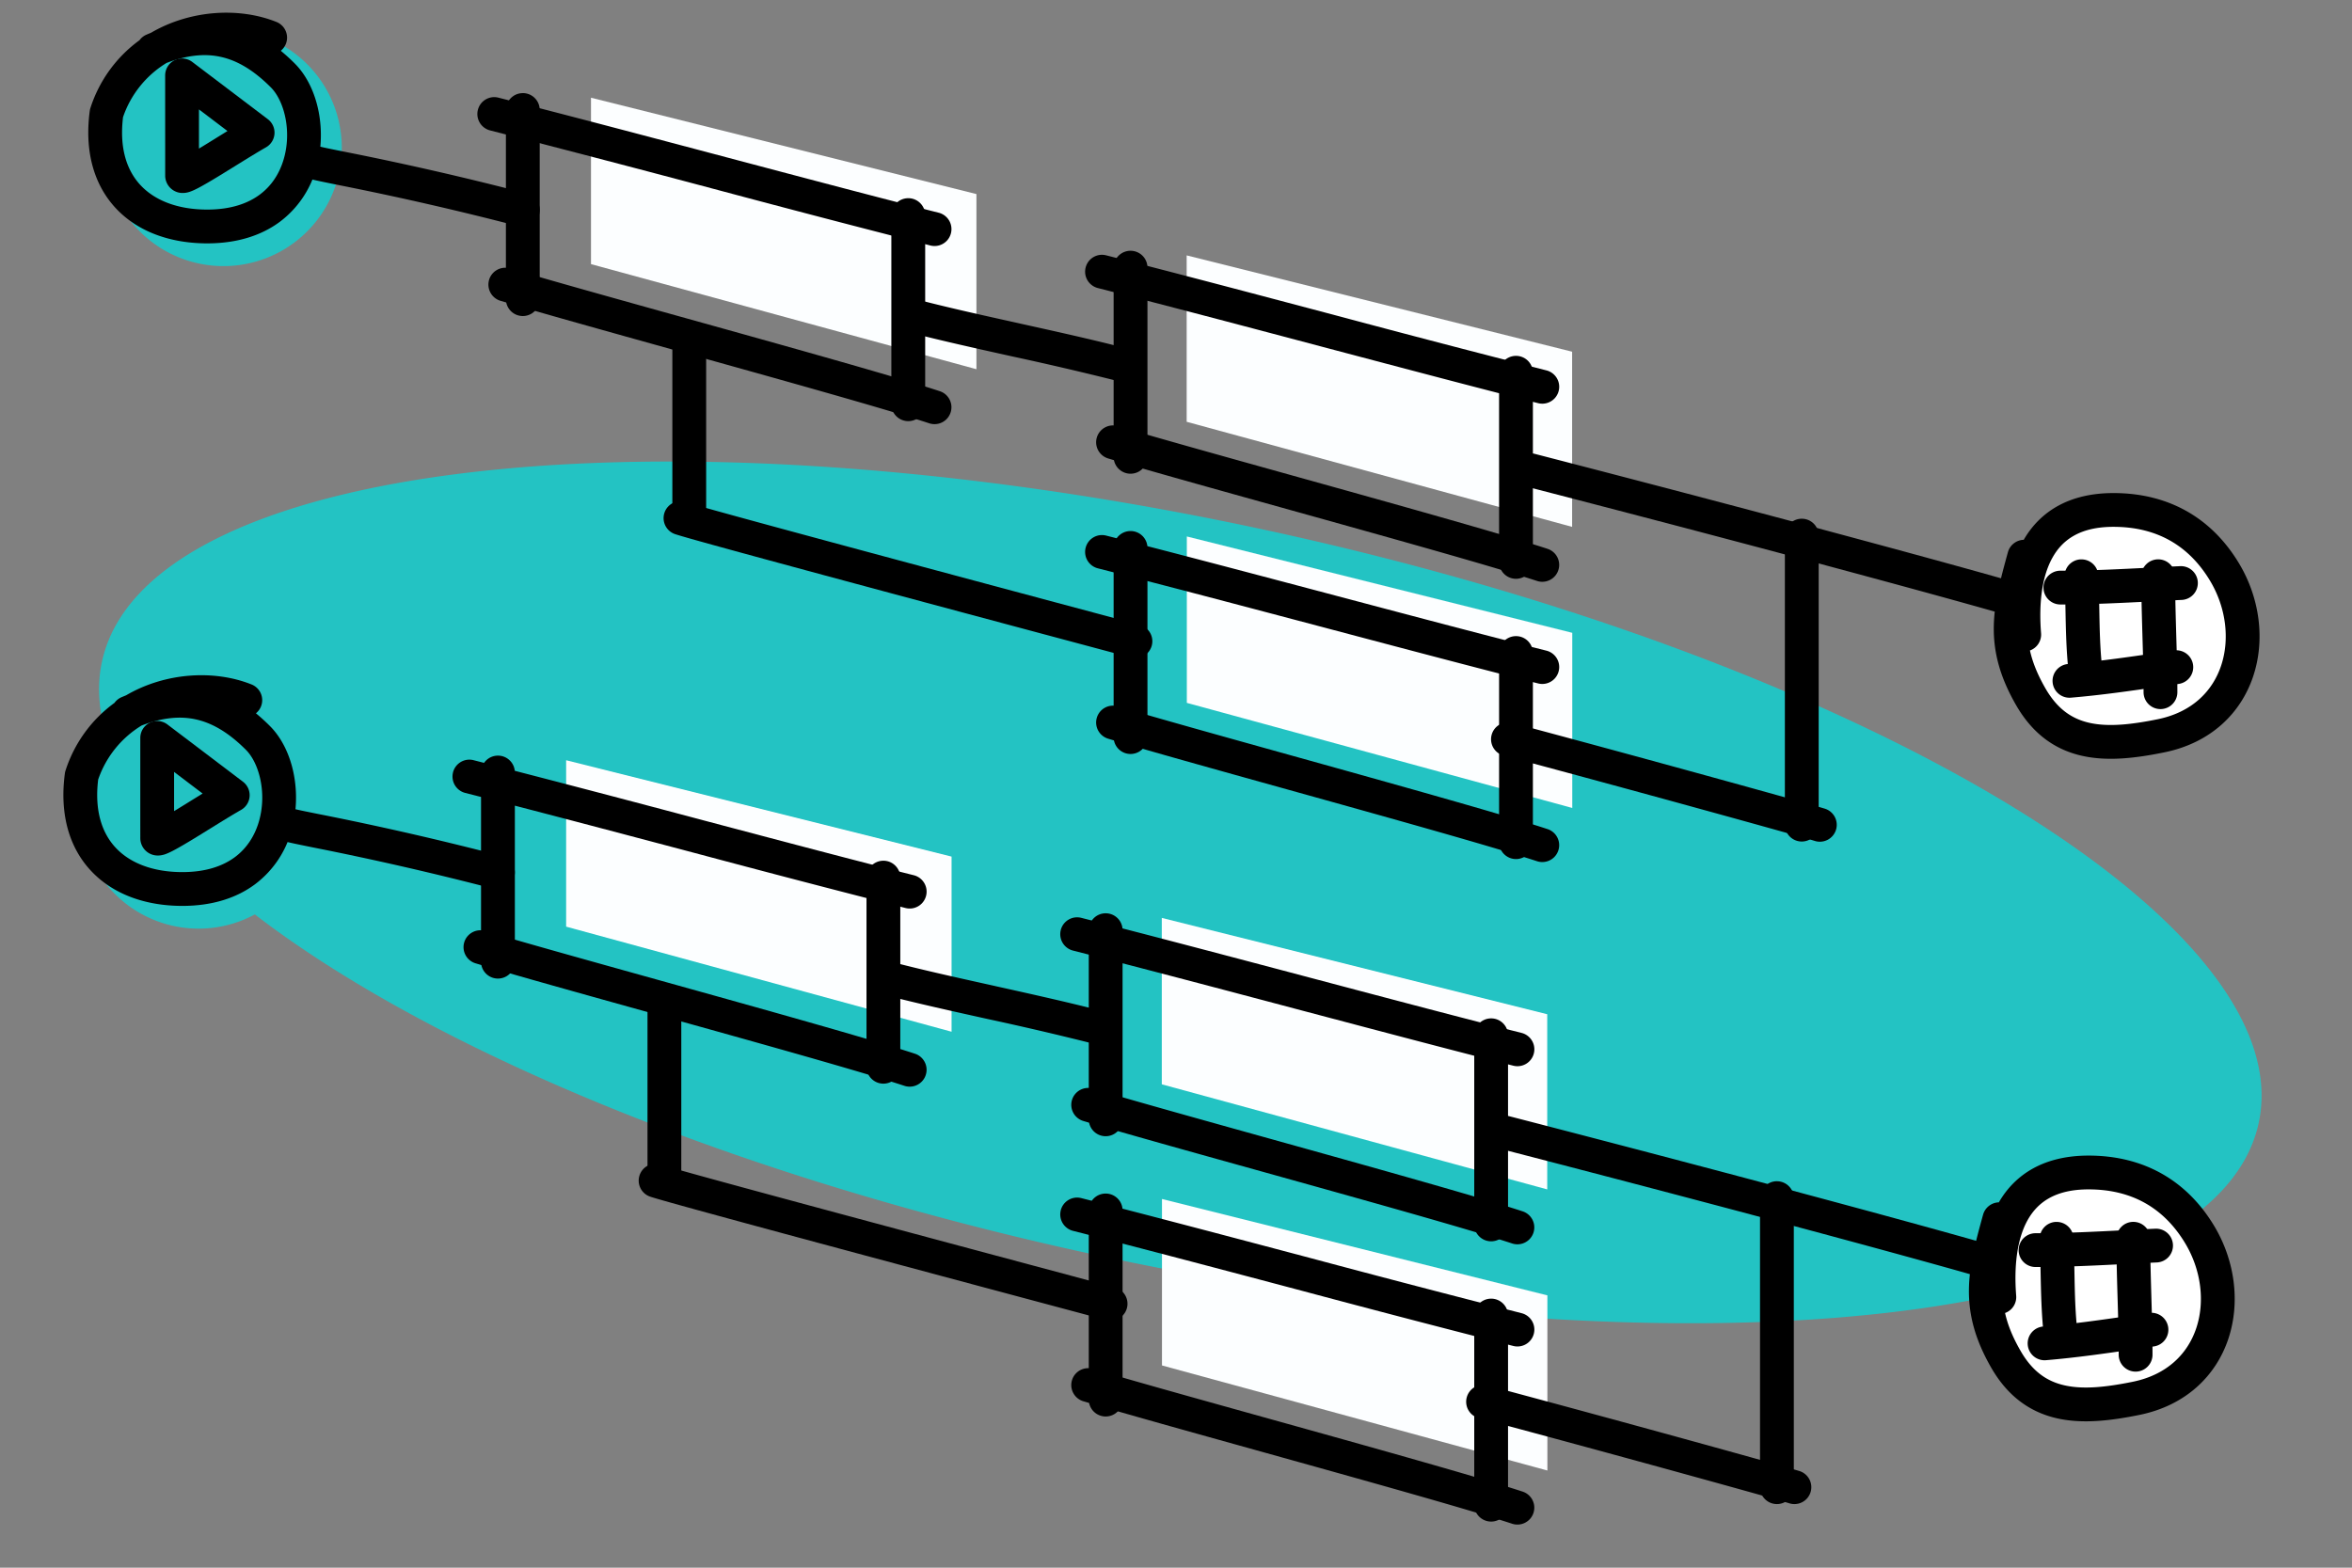 <svg xmlns="http://www.w3.org/2000/svg" fill="none" viewBox="0 0 81 54"><rect x="0" y="0" width="81" height="54" fill="#808080" stroke="none"/><path fill="#23C3C3" d="M77.788 38.675c-1.48 6.925-19.307 8.985-39.818 4.602-20.512-4.383-35.94-13.55-34.46-20.474 1.48-6.925 19.307-8.985 39.818-4.602 20.512 4.383 35.94 13.55 34.46 20.474ZM11.77 5.092a4.074 4.074 0 1 1-8.148 0 4.074 4.074 0 0 1 8.149 0Z"/><path fill="#fff" d="M76.96 21.39a4.074 4.074 0 1 1-8.149 0 4.074 4.074 0 0 1 8.15 0Z"/><path fill="#000" fill-rule="evenodd" d="M23.737 11.317c.322 0 .582.26.582.582v5.947a.582.582 0 1 1-1.164 0V11.9c0-.321.26-.582.582-.582ZM62.051 17.868c.322 0 .582.26.582.582v9.955a.582.582 0 1 1-1.164 0V18.45c0-.322.26-.582.582-.582Z" clip-rule="evenodd"/><path fill="#FCFEFF" d="M20.353 9.098V3.366l13.274 3.319v6.033l-13.274-3.62Z"/><path fill="#000" fill-rule="evenodd" d="M16.844 9.637a.582.582 0 0 1 .725-.39c1.296.387 3.598 1.03 6.04 1.71 3.466.966 7.212 2.01 8.757 2.518a.582.582 0 0 1-.363 1.106c-1.535-.504-5.198-1.525-8.627-2.48-2.456-.685-4.793-1.336-6.141-1.74a.582.582 0 0 1-.39-.724ZM16.458 3.784c.079-.312.396-.5.707-.42 2.431.618 5.262 1.368 7.943 2.078 2.766.733 5.373 1.424 7.218 1.885a.582.582 0 1 1-.282 1.13 621.727 621.727 0 0 1-7.249-1.893 904.852 904.852 0 0 0-7.917-2.072.582.582 0 0 1-.42-.708Z" clip-rule="evenodd"/><path fill="#000" fill-rule="evenodd" d="M18.005 3.207c.322 0 .582.26.582.582V10.304a.582.582 0 1 1-1.164 0V3.79c0-.321.26-.582.582-.582Zm13.275 3.62c.321 0 .582.26.582.582v6.515a.582.582 0 0 1-1.165 0V7.41c0-.322.261-.583.583-.583Z" clip-rule="evenodd"/><path fill="#FCFEFF" d="M40.867 14.529V8.797l13.275 3.318v6.034l-13.275-3.62Z"/><path fill="#000" fill-rule="evenodd" d="M37.774 15.068a.582.582 0 0 1 .725-.39c1.295.387 3.598 1.029 6.04 1.71 3.465.966 7.211 2.01 8.757 2.517a.582.582 0 1 1-.363 1.106c-1.535-.504-5.198-1.524-8.627-2.48-2.457-.684-4.793-1.335-6.141-1.739a.582.582 0 0 1-.391-.724ZM37.388 9.215c.079-.312.396-.5.707-.42 2.431.618 5.262 1.368 7.943 2.078a612.02 612.02 0 0 0 7.218 1.885.582.582 0 0 1-.282 1.13c-1.834-.46-4.465-1.156-7.249-1.893-2.69-.713-5.522-1.463-7.917-2.073a.582.582 0 0 1-.42-.707Z" clip-rule="evenodd"/><path fill="#000" fill-rule="evenodd" d="M38.935 8.638c.321 0 .582.26.582.582V15.735a.582.582 0 1 1-1.165 0V9.22c0-.322.261-.582.583-.582Zm13.274 3.62c.322 0 .582.26.582.582v6.515a.582.582 0 1 1-1.164 0 11619.788 11619.788 0 0 1 0-6.515c0-.321.261-.582.582-.582Z" clip-rule="evenodd"/><path fill="#FCFEFF" d="M40.873 24.211v-5.732l13.274 3.319v6.033l-13.274-3.62Z"/><path fill="#000" fill-rule="evenodd" d="M37.774 24.721a.582.582 0 0 1 .725-.39c1.295.388 3.598 1.03 6.04 1.71 3.465.966 7.211 2.01 8.757 2.518a.582.582 0 1 1-.363 1.106c-1.535-.504-5.198-1.525-8.627-2.48-2.457-.684-4.793-1.335-6.141-1.74a.582.582 0 0 1-.391-.724ZM37.388 18.869c.079-.312.396-.5.707-.42 2.431.618 5.262 1.368 7.943 2.078 2.766.733 5.373 1.423 7.218 1.885a.582.582 0 0 1-.282 1.13c-1.834-.46-4.465-1.156-7.249-1.894-2.69-.712-5.522-1.462-7.917-2.072a.582.582 0 0 1-.42-.707Z" clip-rule="evenodd"/><path fill="#000" fill-rule="evenodd" d="M38.935 18.292c.321 0 .582.26.582.582V25.389a.582.582 0 0 1-1.165 0V18.874c0-.322.261-.582.583-.582Zm13.274 3.62c.322 0 .582.26.582.582V29.009a.582.582 0 1 1-1.164 0V22.494c0-.322.261-.582.582-.582ZM10.196 5.422a.582.582 0 0 1 .72-.399c.151.044.451.104.929.2a108.554 108.554 0 0 1 6.306 1.444.582.582 0 1 1-.292 1.127 107.39 107.39 0 0 0-6.14-1.408c-.547-.11-.93-.188-1.125-.244a.582.582 0 0 1-.398-.72Zm20.801 5.345a.582.582 0 0 1 .71-.418c1.008.26 2.196.524 3.408.792l.024.006c1.215.269 2.452.543 3.526.82a.582.582 0 1 1-.29 1.128 109.197 109.197 0 0 0-3.488-.812l-.037-.008c-1.202-.267-2.407-.534-3.435-.8a.582.582 0 0 1-.418-.708Zm21.139 5.281a.582.582 0 0 1 .709-.417c9.988 2.583 15.88 4.22 16.856 4.517a.582.582 0 1 1-.34 1.113c-.947-.288-6.817-1.92-16.808-4.503a.582.582 0 0 1-.417-.71Z" clip-rule="evenodd"/><path fill="#000" fill-rule="evenodd" d="M70.68 19.217c-.37.667-.467 1.604-.388 2.596a.582.582 0 0 1-.383.593c.088.397.255.822.535 1.308.423.733.937 1.059 1.53 1.188.633.138 1.4.062 2.327-.126 1.194-.242 1.899-.97 2.192-1.849.3-.9.178-1.993-.386-2.93-.712-1.18-1.798-1.85-3.324-1.85-1.16 0-1.765.457-2.103 1.07Zm-.985-.623c.568-.982 1.572-1.61 3.088-1.61 1.943 0 3.403.89 4.321 2.413.726 1.204.91 2.651.493 3.899-.423 1.269-1.458 2.295-3.065 2.62-.953.194-1.923.317-2.807.123-.924-.201-1.708-.737-2.289-1.743-.57-.988-.785-1.842-.772-2.713.013-.834.238-1.655.48-2.54l.006-.021a.582.582 0 0 1 .545-.428ZM4.238 4.03c-.135 1.102.144 1.87.619 2.367.492.515 1.273.822 2.28.822.822 0 1.404-.215 1.808-.515.407-.302.673-.72.816-1.188.3-.978.033-2.04-.434-2.507-.598-.598-1.168-.935-1.753-1.056-.527-.11-1.123-.058-1.84.216A3.51 3.51 0 0 0 4.239 4.03Zm.56-2.64a4.639 4.639 0 0 0-1.682 2.324.581.581 0 0 0-.025.107c-.187 1.402.148 2.567.924 3.38.768.804 1.89 1.182 3.121 1.182 1.034 0 1.869-.273 2.504-.745a3.449 3.449 0 0 0 1.234-1.78c.398-1.298.11-2.838-.724-3.672a6.701 6.701 0 0 0-.48-.437.582.582 0 0 0-.15-.993C8.242.244 6.559.336 5.2 1.129a7.01 7.01 0 0 0-.16.067.58.58 0 0 0-.24.195Z" clip-rule="evenodd"/><path fill="#000" fill-rule="evenodd" d="M6.011 2.076a.582.582 0 0 1 .61.057l2.602 1.972a.582.582 0 0 1-.063.97c-.28.16-.648.387-1.027.622l-.584.36c-.27.165-.53.318-.725.42-.09.047-.199.1-.298.132a.73.73 0 0 1-.282.037.598.598 0 0 1-.555-.598l-.001-2.553v-.898c0-.22.125-.423.323-.521Zm.841 1.693v1.349l.091-.055c.171-.104.358-.22.548-.338l.343-.212-.982-.744ZM71.655 19.269a.582.582 0 0 1 .609.554c.02.42.027.82.034 1.212.013.695.025 1.36.106 2.043a.582.582 0 0 1-1.156.136c-.087-.734-.102-1.506-.116-2.243-.007-.377-.014-.745-.031-1.093a.582.582 0 0 1 .554-.61Z" clip-rule="evenodd"/><path fill="#000" fill-rule="evenodd" d="M75.69 20.057a.582.582 0 0 1-.555.608c-.338.015-.677.033-1.018.05-1.042.053-2.098.107-3.16.107a.582.582 0 0 1 0-1.164c1.03 0 2.043-.052 3.078-.105.346-.017.695-.035 1.047-.051a.582.582 0 0 1 .608.555Z" clip-rule="evenodd"/><path fill="#000" fill-rule="evenodd" d="M74.326 19.267c.32 0 .582.26.582.582 0 .656.019 1.314.038 1.981v.006c.02.663.04 1.335.04 2.007a.582.582 0 1 1-1.164 0c0-.654-.02-1.311-.04-1.979v-.002c-.019-.664-.039-1.338-.039-2.013 0-.322.261-.582.583-.582Z" clip-rule="evenodd"/><path fill="#000" fill-rule="evenodd" d="M75.526 22.9a.582.582 0 0 1-.494.658l-.584.084c-1.027.15-2.078.302-3.13.39a.582.582 0 0 1-.097-1.16c1.014-.085 2.023-.232 3.051-.38.198-.03.396-.058.596-.087a.582.582 0 0 1 .658.494ZM22.884 17.66a.582.582 0 0 1 .738-.365c.58.197 7.637 2.093 15.65 4.236a.582.582 0 0 1-.3 1.124c-7.971-2.131-15.095-4.044-15.724-4.257a.582.582 0 0 1-.364-.738Zm28.486 7.653a.582.582 0 0 1 .712-.412c5.091 1.362 10.291 2.808 10.745 2.949a.582.582 0 1 1-.345 1.111c-.427-.132-5.6-1.571-10.7-2.935a.582.582 0 0 1-.412-.713Z" clip-rule="evenodd"/><path fill="#23C3C3" d="M10.914 27.913a4.074 4.074 0 1 1-8.149 0 4.074 4.074 0 0 1 8.15 0Z"/><path fill="#fff" d="M76.104 44.21a4.074 4.074 0 1 1-8.149 0 4.074 4.074 0 0 1 8.149 0Z"/><path fill="#000" fill-rule="evenodd" d="M22.88 34.138c.322 0 .583.261.583.583v5.947a.582.582 0 1 1-1.164 0V34.72c0-.322.26-.583.582-.583ZM61.195 40.689c.321 0 .582.26.582.582v9.956a.582.582 0 1 1-1.164 0V41.27c0-.322.26-.582.582-.582Z" clip-rule="evenodd"/><path fill="#FCFEFF" d="M19.497 31.92v-5.733l13.274 3.319v6.033l-13.274-3.62Z"/><path fill="#000" fill-rule="evenodd" d="M15.988 32.458a.582.582 0 0 1 .724-.39c1.296.388 3.599 1.03 6.04 1.71 3.466.966 7.212 2.01 8.758 2.518a.582.582 0 0 1-.363 1.106c-1.535-.504-5.198-1.525-8.627-2.48-2.457-.684-4.793-1.335-6.142-1.74a.582.582 0 0 1-.39-.724ZM15.601 26.605c.08-.311.396-.5.708-.42a898.65 898.65 0 0 1 7.942 2.079c2.766.732 5.373 1.423 7.219 1.884a.582.582 0 0 1-.282 1.13 620.478 620.478 0 0 1-7.25-1.893c-2.689-.712-5.521-1.463-7.916-2.072a.582.582 0 0 1-.42-.708Z" clip-rule="evenodd"/><path fill="#000" fill-rule="evenodd" d="M17.149 26.028c.321 0 .582.26.582.582V33.125a.582.582 0 1 1-1.165 0V26.61c0-.321.261-.582.583-.582Zm13.274 3.62c.322 0 .582.261.582.582v6.515a.582.582 0 0 1-1.164 0v-6.514c0-.322.26-.583.582-.583Z" clip-rule="evenodd"/><path fill="#FCFEFF" d="M40.011 37.35v-5.732l13.274 3.318v6.034l-13.274-3.62Z"/><path fill="#000" fill-rule="evenodd" d="M36.918 37.889a.582.582 0 0 1 .724-.39c1.296.387 3.598 1.03 6.04 1.71 3.466.966 7.212 2.01 8.757 2.517a.582.582 0 0 1-.363 1.106c-1.535-.504-5.197-1.524-8.626-2.48-2.457-.684-4.794-1.335-6.142-1.739a.582.582 0 0 1-.39-.724ZM36.531 32.036c.08-.312.396-.5.708-.42 2.43.618 5.261 1.368 7.942 2.078 2.766.733 5.373 1.423 7.219 1.885a.582.582 0 0 1-.282 1.13c-1.834-.46-4.465-1.156-7.25-1.893-2.689-.713-5.521-1.463-7.916-2.073a.582.582 0 0 1-.42-.707Z" clip-rule="evenodd"/><path fill="#000" fill-rule="evenodd" d="M38.078 31.459c.322 0 .582.26.582.582V38.556a.582.582 0 0 1-1.164 0V32.041c0-.321.26-.582.582-.582Zm13.275 3.62c.322 0 .582.26.582.582v6.515a.582.582 0 0 1-1.164 0v-6.514c0-.322.26-.583.582-.583Z" clip-rule="evenodd"/><path fill="#FCFEFF" d="M40.017 47.032V41.3L53.29 44.62v6.033l-13.274-3.62Z"/><path fill="#000" fill-rule="evenodd" d="M36.918 47.542a.582.582 0 0 1 .724-.39c1.296.388 3.598 1.03 6.04 1.71 3.466.966 7.212 2.01 8.757 2.518a.582.582 0 0 1-.363 1.106c-1.535-.504-5.197-1.524-8.626-2.48-2.457-.684-4.794-1.335-6.142-1.739a.582.582 0 0 1-.39-.725ZM36.531 41.69c.08-.312.396-.5.708-.42 2.43.618 5.261 1.368 7.942 2.078a612.02 612.02 0 0 0 7.219 1.885.582.582 0 1 1-.282 1.13 620.424 620.424 0 0 1-7.25-1.893c-2.689-.713-5.521-1.463-7.916-2.073a.582.582 0 0 1-.42-.707Z" clip-rule="evenodd"/><path fill="#000" fill-rule="evenodd" d="M38.078 41.113c.322 0 .582.26.582.582V48.21a.582.582 0 0 1-1.164 0V41.695c0-.322.26-.582.582-.582Zm13.275 3.62c.322 0 .582.26.582.582v6.515a.582.582 0 1 1-1.164 0v-6.514c0-.322.26-.583.582-.583ZM9.34 28.243a.582.582 0 0 1 .72-.399c.151.044.45.104.928.2a108.416 108.416 0 0 1 6.306 1.444.582.582 0 1 1-.292 1.127 107.518 107.518 0 0 0-6.139-1.408c-.547-.11-.93-.188-1.125-.244a.582.582 0 0 1-.399-.72Zm20.8 5.345a.582.582 0 0 1 .71-.418c1.008.26 2.197.524 3.409.792l.024.006c1.215.27 2.451.544 3.526.82a.582.582 0 0 1-.291 1.128 108.851 108.851 0 0 0-3.487-.812l-.037-.008c-1.202-.266-2.407-.534-3.435-.8a.582.582 0 0 1-.419-.708ZM51.28 38.87a.582.582 0 0 1 .71-.418c9.987 2.583 15.88 4.22 16.855 4.517a.582.582 0 1 1-.339 1.114c-.947-.289-6.818-1.92-16.808-4.504a.582.582 0 0 1-.418-.71Z" clip-rule="evenodd"/><path fill="#000" fill-rule="evenodd" d="M69.823 42.038c-.368.667-.466 1.604-.388 2.596a.582.582 0 0 1-.383.593c.088.397.255.822.536 1.308.422.733.936 1.059 1.53 1.188.633.139 1.4.062 2.326-.126 1.194-.242 1.9-.97 2.193-1.849.3-.899.178-1.993-.386-2.93-.713-1.18-1.798-1.849-3.325-1.849-1.16 0-1.764.456-2.103 1.069Zm-.985-.623c.568-.981 1.573-1.61 3.088-1.61 1.944 0 3.403.89 4.322 2.413.726 1.205.91 2.651.493 3.9-.424 1.268-1.458 2.294-3.065 2.62-.954.193-1.923.316-2.807.123-.924-.202-1.709-.737-2.29-1.744-.569-.987-.784-1.842-.771-2.713.012-.834.237-1.655.48-2.54l.006-.021a.582.582 0 0 1 .544-.428ZM3.381 26.852c-.134 1.1.145 1.87.62 2.366.491.515 1.273.822 2.279.822.823 0 1.404-.215 1.809-.515.406-.302.672-.72.816-1.188.3-.978.032-2.04-.434-2.507-.598-.598-1.168-.934-1.754-1.056-.526-.11-1.122-.058-1.839.216a3.51 3.51 0 0 0-1.497 1.862Zm.56-2.64a4.639 4.639 0 0 0-1.682 2.323.582.582 0 0 0-.025.107c-.187 1.402.148 2.568.925 3.38.767.804 1.889 1.182 3.12 1.182 1.034 0 1.87-.273 2.504-.745a3.449 3.449 0 0 0 1.235-1.78c.398-1.298.11-2.838-.724-3.672a6.744 6.744 0 0 0-.48-.437.582.582 0 0 0-.15-.993c-1.28-.512-2.962-.42-4.322.374a6.98 6.98 0 0 0-.159.066.58.58 0 0 0-.241.195Z" clip-rule="evenodd"/><path fill="#000" fill-rule="evenodd" d="M5.155 24.897a.582.582 0 0 1 .61.057l2.602 1.973a.582.582 0 0 1-.064.97c-.28.159-.648.387-1.027.621-.195.121-.393.244-.583.36-.271.165-.53.318-.725.42-.091.048-.2.1-.298.133-.036.01-.148.047-.283.036a.598.598 0 0 1-.555-.598 3106.297 3106.297 0 0 1 0-3.45c0-.222.125-.424.323-.522Zm.84 1.693v1.349l.092-.055c.17-.104.358-.22.547-.338l.344-.212-.982-.744ZM70.798 42.09a.582.582 0 0 1 .61.554c.02.42.027.82.034 1.212.013.696.025 1.36.105 2.043a.582.582 0 1 1-1.156.136c-.086-.733-.101-1.506-.116-2.243a40.158 40.158 0 0 0-.03-1.093.582.582 0 0 1 .553-.61Z" clip-rule="evenodd"/><path fill="#000" fill-rule="evenodd" d="M74.834 42.878a.582.582 0 0 1-.555.608c-.338.015-.678.033-1.019.05-1.042.053-2.097.107-3.159.107a.582.582 0 1 1 0-1.164c1.03 0 2.043-.052 3.077-.105.347-.017.695-.035 1.048-.051a.582.582 0 0 1 .608.555Z" clip-rule="evenodd"/><path fill="#000" fill-rule="evenodd" d="M73.469 42.088c.322 0 .582.26.582.582 0 .656.02 1.314.039 1.981v.006c.02.663.04 1.335.04 2.007a.582.582 0 0 1-1.165 0c0-.654-.019-1.31-.039-1.978v-.003c-.02-.664-.039-1.338-.039-2.013 0-.322.26-.582.582-.582Z" clip-rule="evenodd"/><path fill="#000" fill-rule="evenodd" d="M74.67 45.72a.582.582 0 0 1-.494.659l-.584.084c-1.028.15-2.078.302-3.131.39a.582.582 0 1 1-.097-1.16c1.014-.085 2.024-.232 3.052-.38.198-.03.396-.058.595-.087a.582.582 0 0 1 .659.494ZM22.027 40.48a.582.582 0 0 1 .738-.364c.581.197 7.638 2.093 15.651 4.236a.582.582 0 0 1-.3 1.124c-7.972-2.131-15.096-4.044-15.725-4.257a.582.582 0 0 1-.364-.738Zm28.486 7.654a.582.582 0 0 1 .713-.412c5.09 1.362 10.29 2.808 10.744 2.949a.582.582 0 0 1-.345 1.112c-.426-.133-5.6-1.572-10.7-2.936a.582.582 0 0 1-.412-.713Z" clip-rule="evenodd"/></svg>